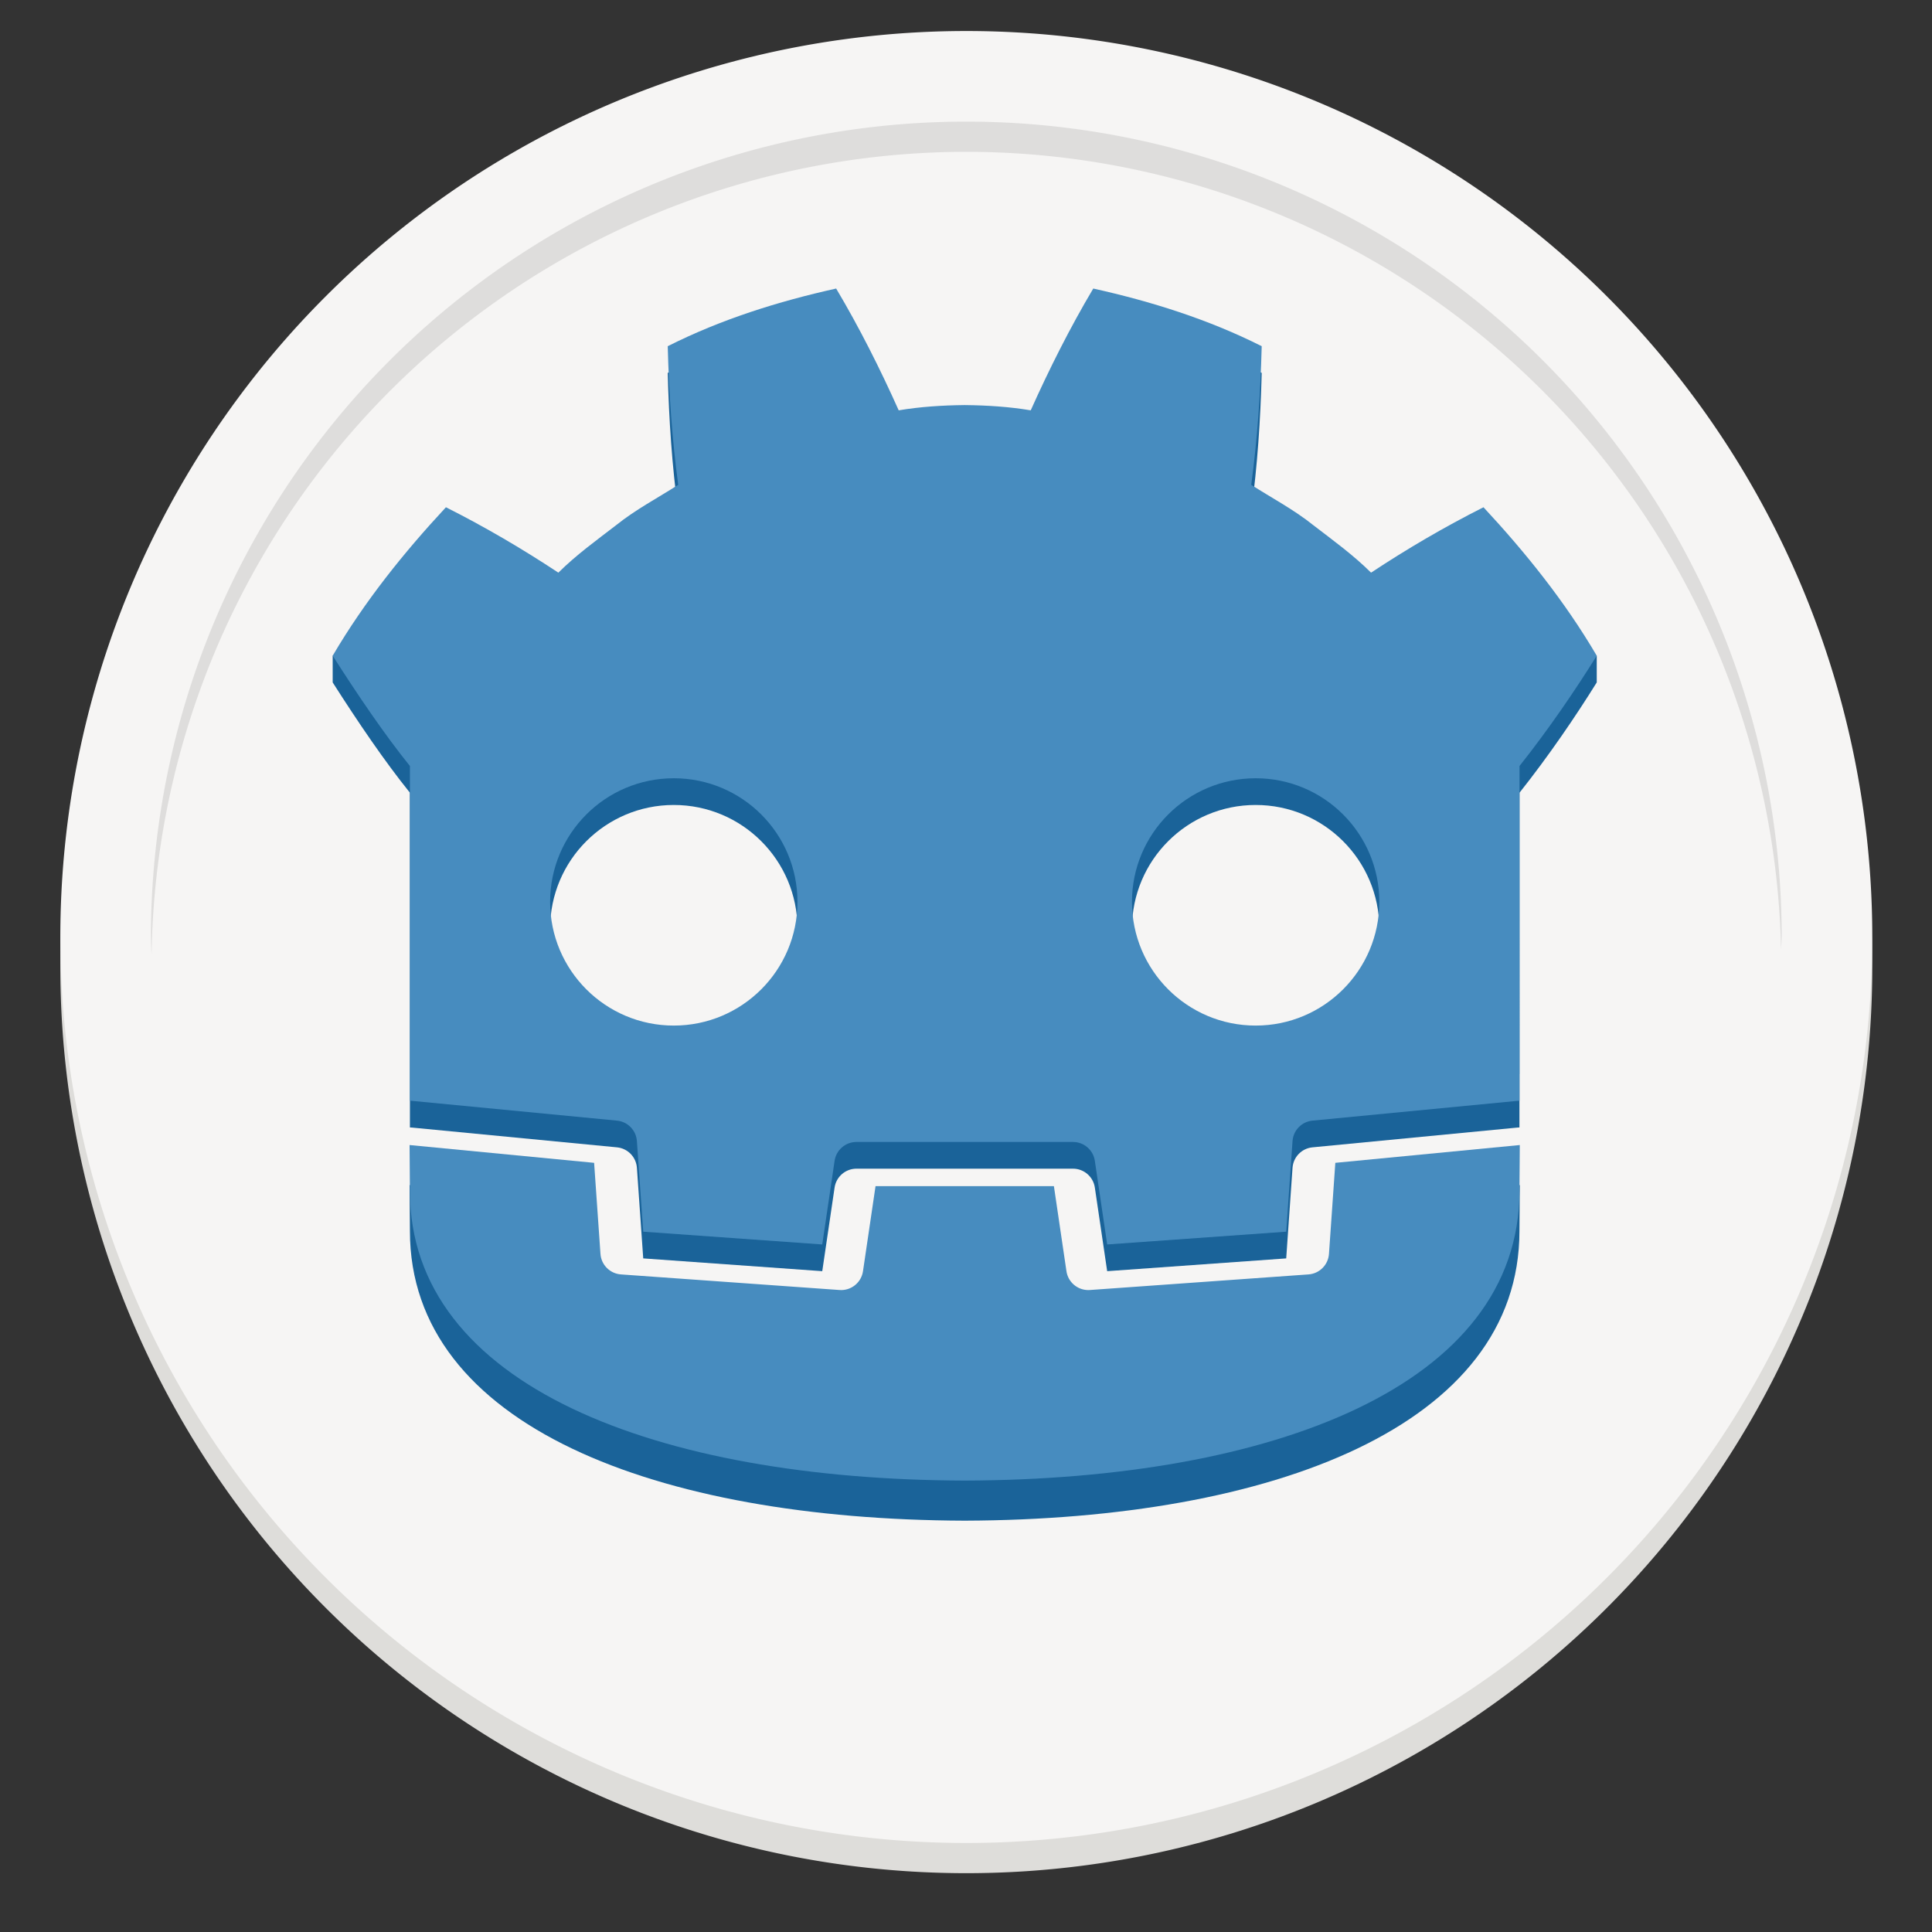<?xml version="1.0" encoding="UTF-8" standalone="no"?>
<svg
   viewBox="0 0 128 128"
   style="display:inline;enable-background:new"
   version="1.0"
   id="svg11300"
   height="128"
   width="128"
   xmlns:xlink="http://www.w3.org/1999/xlink"
   xmlns="http://www.w3.org/2000/svg"
   xmlns:svg="http://www.w3.org/2000/svg"
   xmlns:rdf="http://www.w3.org/1999/02/22-rdf-syntax-ns#"
   xmlns:cc="http://creativecommons.org/ns#"
   xmlns:dc="http://purl.org/dc/elements/1.1/">
  <rect x="0" y="0" width="128" height="128" fill="#333333" stroke="none"/>
  <title
     id="title4162">Adwaita Icon Template</title>
  <defs
     id="defs3">
    <linearGradient
       id="linearGradient950">
      <stop
         style="stop-color:#9a9996;stop-opacity:1"
         offset="0"
         id="stop946" />
      <stop
         style="stop-color:#77767b;stop-opacity:1"
         offset="1"
         id="stop948" />
    </linearGradient>
    <linearGradient
       y2="812.882"
       x2="1662.99"
       y1="806.297"
       x1="1660.857"
       gradientTransform="matrix(1.829,-0.816,0.816,1.829,-3645.962,100.029)"
       gradientUnits="userSpaceOnUse"
       id="linearGradient1001"
       xlink:href="#linearGradient950" />
    <clipPath
       clipPathUnits="userSpaceOnUse"
       id="clipPath5154">
      <circle
         r="109.647"
         cy="924.362"
         cx="128"
         id="circle5156"
         style="fill:url(#radialGradient5158);fill-opacity:1;stroke:none" />
    </clipPath>
    <clipPath
       clipPathUnits="userSpaceOnUse"
       id="clipPath977">
      <circle
         r="109.647"
         cy="924.362"
         cx="128"
         id="circle975"
         style="fill:url(#radialGradient5158);fill-opacity:1;stroke:none" />
    </clipPath>
    <clipPath
       clipPathUnits="userSpaceOnUse"
       id="clipPath4688">
      <path
         id="path4690"
         d="m 106.424,889.602 c -2.245,-0.052 -4.093,1.753 -4.094,3.998 v 32.645 32.645 c -4e-5,3.079 3.333,5.004 6,3.465 l 28.27,-16.322 28.271,-16.322 c 2.666,-1.54 2.666,-5.388 0,-6.928 l -28.271,-16.322 -28.27,-16.322 c -0.581,-0.335 -1.236,-0.519 -1.906,-0.535 z"
         style="color:#000000;font-style:normal;font-variant:normal;font-weight:normal;font-stretch:normal;font-size:medium;line-height:normal;font-family:sans-serif;text-indent:0;text-align:start;text-decoration:none;text-decoration-line:none;letter-spacing:normal;word-spacing:normal;text-transform:none;writing-mode:lr-tb;direction:ltr;baseline-shift:baseline;text-anchor:start;display:inline;overflow:visible;visibility:visible;fill:url(#radialGradient4692);fill-opacity:1;fill-rule:nonzero;stroke:#a7003f;stroke-width:1;stroke-linecap:round;stroke-linejoin:round;stroke-miterlimit:4;stroke-dasharray:none;stroke-dashoffset:0;stroke-opacity:1;enable-background:accumulate" />
    </clipPath>
    <clipPath
       clipPathUnits="userSpaceOnUse"
       id="clipPath4564">
      <circle
         style="fill:url(#radialGradient4568);fill-opacity:1;stroke:none"
         id="circle4566"
         cx="128"
         cy="924.362"
         r="109.647" />
    </clipPath>
    <clipPath
       clipPathUnits="userSpaceOnUse"
       id="clipPath6215">
      <path
         id="path6217"
         d="m 105.173,806.186 c -3.069,0.564 -6.114,1.247 -9.129,2.049 -3.838,1.065 -7.621,2.321 -11.334,3.764 -3.712,1.443 -7.35,3.071 -10.899,4.877 -3.549,1.807 -7.006,3.789 -10.357,5.941 -3.352,2.153 -6.594,4.471 -9.714,6.948 -3.12,2.475 -6.114,5.105 -8.972,7.88 -0.367,0.389 -0.732,0.781 -1.094,1.175 2.602,17.86 16.832,40.038 30.863,55.742 -4.767,8.844 -7.266,18.733 -7.272,28.781 0.021,2.874 0.246,5.744 0.673,8.586 -20.257,-9.185 -43.077,-26.535 -52.798,-47.364 -0.441,1.152 -0.863,2.31 -1.268,3.475 -1.177,3.805 -2.163,7.666 -2.954,11.57 -0.792,3.903 -1.387,7.843 -1.785,11.806 -0.397,3.963 -0.596,7.944 -0.596,11.927 -4.394e-4,2.819 0.099,5.638 0.298,8.45 0.282,3.973 0.763,7.93 1.441,11.855 0.626,3.518 1.409,7.007 2.347,10.455 16.778,6.684 43.115,5.45 63.748,1.143 6.819,11.028 16.987,19.584 29.018,24.417 -18.072,12.936 -44.49,24.021 -67.373,22.032 1.384,1.665 2.813,3.292 4.286,4.879 2.775,2.857 5.691,5.574 8.737,8.139 3.046,2.566 6.219,4.978 9.506,7.227 3.287,2.249 6.685,4.332 10.18,6.241 3.495,1.91 7.084,3.643 10.753,5.194 3.669,1.551 7.413,2.917 11.219,4.094 1.439,0.396 2.884,0.765 4.337,1.107 14.139,-11.184 26.206,-34.583 32.78,-54.564 12.958,-0.383 25.454,-4.901 35.66,-12.895 2.159,22.126 -1.467,50.558 -14.647,69.383 3.069,-0.564 6.114,-1.247 9.129,-2.049 3.838,-1.065 7.621,-2.321 11.334,-3.764 3.712,-1.443 7.35,-3.071 10.899,-4.877 3.549,-1.807 7.006,-3.789 10.357,-5.941 3.352,-2.152 6.594,-4.471 9.714,-6.948 3.12,-2.475 6.114,-5.105 8.972,-7.88 0.367,-0.389 0.732,-0.781 1.094,-1.175 -2.602,-17.86 -16.832,-40.038 -30.863,-55.742 4.767,-8.844 7.266,-18.733 7.272,-28.781 -0.021,-2.874 -0.246,-5.743 -0.673,-8.586 20.257,9.185 43.077,26.535 52.798,47.364 0.441,-1.152 0.863,-2.31 1.268,-3.475 1.177,-3.805 2.163,-7.666 2.954,-11.57 0.792,-3.903 1.387,-7.843 1.785,-11.806 0.397,-3.963 0.596,-7.944 0.596,-11.927 4.4e-4,-2.819 -0.099,-5.638 -0.298,-8.45 -0.282,-3.973 -0.763,-7.93 -1.441,-11.855 -0.628,-3.534 -1.414,-7.038 -2.358,-10.502 -20.562,-7.328 -45.898,-4.795 -63.749,-1.114 -6.818,-11.019 -16.982,-19.569 -29.006,-24.399 18.072,-12.936 44.49,-24.021 67.373,-22.032 -1.384,-1.665 -2.813,-3.292 -4.286,-4.879 -2.775,-2.857 -5.691,-5.574 -8.737,-8.139 -3.046,-2.566 -6.219,-4.978 -9.506,-7.227 -3.287,-2.249 -6.685,-4.332 -10.18,-6.241 -3.495,-1.91 -7.084,-3.643 -10.753,-5.194 -3.669,-1.551 -7.413,-2.917 -11.219,-4.094 -1.427,-0.393 -2.86,-0.759 -4.301,-1.098 -14.147,11.184 -26.229,34.575 -32.811,54.556 -12.96,0.381 -25.458,4.9 -35.665,12.895 -2.159,-22.126 1.467,-50.558 14.647,-69.383 z"
         style="fill:url(#radialGradient6219);fill-opacity:1;stroke:none" />
    </clipPath>
    <linearGradient
       id="linearGradient965"
       x1="48"
       x2="464"
       y1="44"
       y2="44"
       gradientUnits="userSpaceOnUse">
      <stop
         id="stop989"
         style="stop-color:#77767b"
         offset="0" />
      <stop
         id="stop991"
         style="stop-color:#c0bfbc"
         offset=".05" />
      <stop
         id="stop993"
         style="stop-color:#9a9996"
         offset=".1" />
      <stop
         id="stop995"
         style="stop-color:#9a9996"
         offset=".9" />
      <stop
         id="stop997"
         style="stop-color:#c0bfbc"
         offset=".95" />
      <stop
         id="stop999"
         style="stop-color:#77767b"
         offset="1" />
    </linearGradient>
    <radialGradient
       id="radialGradient1030"
       cx="64"
       cy="194.19"
       r="44"
       gradientTransform="matrix(-4.727 7.9359e-7 -3.0301e-7 -1.636 238.55 49.766)"
       gradientUnits="userSpaceOnUse">
      <stop
         id="stop1016"
         style="stop-color:#fff"
         offset="0" />
      <stop
         id="stop1018"
         style="stop-color:#fff;stop-opacity:.094"
         offset="1" />
    </radialGradient>
    <linearGradient
       id="linearGradient1950"
       x1="70.347"
       x2="70.347"
       y1="245.4"
       y2="269.14"
       gradientUnits="userSpaceOnUse">
      <stop
         id="stop1944"
         style="stop-color:#2d2839"
         offset="0" />
      <stop
         id="stop1946"
         style="stop-color:#282433"
         offset="1" />
    </linearGradient>
  </defs>
  <g
     transform="matrix(0.867,0,0,0.867,9.533,-142.4)"
     style="display:inline"
     id="layer1">
    <g
       style="display:inline"
       id="layer9">
      <path
         id="path945"
         d="M 132.077,238.154 A 69.231,69.231 0 0 1 62.846,307.385 69.231,69.231 0 0 1 -6.385,238.154 69.231,69.231 0 0 1 62.846,168.923 a 69.231,69.231 0 0 1 69.231,69.231 z"
         style="display:inline;opacity:1;fill:#deddda;fill-opacity:1;stroke:none;stroke-width:0.013px;stroke-linecap:butt;stroke-linejoin:miter;stroke-miterlimit:4;stroke-dasharray:none;stroke-dashoffset:0;stroke-opacity:1;marker:none;marker-start:none;marker-mid:none;marker-end:none;paint-order:normal;enable-background:new" />
      <rect
         style="display:inline;opacity:1;fill:#d5d3cf;fill-opacity:1;stroke:none;stroke-width:0.013px;stroke-linecap:butt;stroke-linejoin:miter;stroke-miterlimit:4;stroke-dasharray:none;stroke-dashoffset:0;stroke-opacity:1;marker:none;marker-start:none;marker-mid:none;marker-end:none;paint-order:normal;enable-background:new"
         id="rect978"
         width="129.231"
         height="131.538"
         x="-1.769"
         y="171.231"
         rx="64.615"
         ry="64.615" />
      <path
         style="display:inline;opacity:1;fill:#f6f5f4;fill-opacity:1;stroke:none;stroke-width:0.013px;stroke-linecap:butt;stroke-linejoin:miter;stroke-miterlimit:4;stroke-dasharray:none;stroke-dashoffset:0;stroke-opacity:1;marker:none;marker-start:none;marker-mid:none;marker-end:none;paint-order:normal;enable-background:new"
         d="M 132.077,235.846 A 69.231,69.231 0 0 1 62.846,305.077 69.231,69.231 0 0 1 -6.385,235.846 69.231,69.231 0 0 1 62.846,166.615 a 69.231,69.231 0 0 1 69.231,69.231 z"
         id="path981" />
      <circle
         r="62.308"
         style="display:inline;opacity:1;fill:#f6f5f4;fill-opacity:1;stroke:none;stroke-width:0.013px;stroke-linecap:butt;stroke-linejoin:miter;stroke-miterlimit:4;stroke-dasharray:none;stroke-dashoffset:0;stroke-opacity:1;marker:none;marker-start:none;marker-mid:none;marker-end:none;paint-order:normal;enable-background:new"
         id="circle983"
         cx="62.846"
         cy="235.846" />
      <path
         id="circle1003"
         d="m 62.846,173.538 a 62.308,62.308 0 0 0 -62.308,62.308 62.308,62.308 0 0 0 0.048,1.351 62.308,62.308 0 0 1 62.26,-61.351 62.308,62.308 0 0 1 62.26,60.956 62.308,62.308 0 0 0 0.048,-0.956 62.308,62.308 0 0 0 -62.308,-62.308 z"
         style="display:inline;opacity:0.1;fill:#000000;fill-opacity:1;stroke:none;stroke-width:0.013px;stroke-linecap:butt;stroke-linejoin:miter;stroke-miterlimit:4;stroke-dasharray:none;stroke-dashoffset:0;stroke-opacity:1;marker:none;marker-start:none;marker-mid:none;marker-end:none;paint-order:normal;enable-background:new" />
      <g
         style="enable-background:new"
         id="g980"
         transform="matrix(0.821,0,0,0.821,10.315,184.298)">
        <g
           id="layer9-5"
           transform="translate(0,-172)">
          <rect
             id="rect953"
             transform="matrix(0.25,0,0,0.25,0,225)"
             x="48"
             y="-124"
             width="416"
             height="376"
             rx="32"
             ry="32"
             style="display:none;fill:url(#linearGradient965);paint-order:normal;enable-background:new" />
          <rect
             id="rect950"
             x="48"
             y="-164"
             width="416"
             height="384"
             rx="32"
             ry="32"
             style="display:none;fill:#deddda;paint-order:normal;enable-background:new"
             transform="matrix(0.25,0,0,0.25,0,225)" />
          <rect
             id="rect1004"
             transform="scale(1,-1)"
             x="16"
             y="-276"
             width="96"
             height="88"
             rx="4"
             ry="4"
             style="display:none;fill:#478cbf;fill-opacity:1;paint-order:normal;enable-background:new" />
          <g
             fill="#ffffff"
             id="g848"
             transform="matrix(0.077,0,0,0.077,24.412,191.027)">
            <path
               d="m 356.59,-183.253 c -69.801,15.517 -138.849,37.121 -203.584,69.705 1.48,57.162 5.176,111.932 12.668,167.566 C 140.533,70.125 114.112,83.948 90.63,102.804 66.771,121.159 42.403,138.719 20.799,160.185 -22.36,131.639 -252.002,228.289 -252.002,228.289 v 32.291 c 30.45,47.797 63.112,95.839 93.358,133.303 v 325.661 41.363 37.642 c 0.74,0.007 1.479,0.034 2.213,0.103 l 248.086,23.92 c 12.995,1.254 23.179,11.714 24.084,24.737 l 7.651,109.512 216.406,15.443 14.909,-101.077 c 1.933,-13.105 13.173,-22.817 26.428,-22.817 h 261.738 c 13.249,0 24.489,9.712 26.422,22.817 l 14.909,101.077 216.413,-15.443 7.644,-109.512 c 0.912,-13.023 11.089,-23.476 24.084,-24.737 l 247.99,-23.92 c 0.733,-0.069 1.466,-0.096 2.206,-0.103 v -32.291 l 0.102,-0.032 V 393.884 c 34.934,-43.978 68.014,-92.489 93.358,-133.303 v -32.291 c 0,0 -229.657,-96.65 -272.817,-68.104 C 981.587,138.719 957.263,121.159 933.37,102.804 909.895,83.948 883.441,70.125 858.349,54.018 c 7.471,-55.634 11.164,-110.404 12.651,-167.566 -64.742,-32.584 -133.781,-54.188 -203.616,-69.705 -27.882,46.861 -53.38,97.607 -75.587,147.216 -26.333,-4.4 -52.788,-6.03 -79.279,-6.345 v -0.042 c -0.185,0 -0.357,0.042 -0.515,0.042 -0.164,0 -0.337,-0.042 -0.502,-0.042 v 0.042 c -26.539,0.315 -52.971,1.945 -79.311,6.345 C 409.997,-85.647 384.513,-136.393 356.59,-183.253 Z M 160.322,408.722 c 82.577,0 149.505,66.879 149.505,149.428 0,82.604 -66.929,149.521 -149.505,149.521 -82.535,0 -149.486,-66.917 -149.486,-149.521 0,-82.549 66.95,-149.428 149.486,-149.428 z m 703.372,0 c 82.529,0 149.473,66.879 149.473,149.428 0,82.604 -66.945,149.521 -149.473,149.521 -82.59,0 -149.518,-66.917 -149.518,-149.521 0,-82.549 66.928,-149.428 149.518,-149.428 z"
               stroke-width="6.854"
               id="path4224"
               style="fill:#1a6399;fill-opacity:1;stroke:none;stroke-opacity:1" />
            <path
               d="m 356.59,-215.544 c -69.801,15.517 -138.849,37.121 -203.584,69.705 1.48,57.162 5.176,111.932 12.668,167.566 C 140.533,37.834 114.112,51.657 90.63,70.512 66.771,88.867 42.403,106.428 20.799,127.894 -22.36,99.347 -68.04,72.521 -115.1,48.84 -165.826,103.432 -213.256,162.354 -252.002,228.289 c 30.45,47.797 63.112,95.839 93.358,133.303 v 325.661 41.363 37.642 c 0.74,0.007 1.479,0.034 2.213,0.103 l 248.086,23.92 c 12.995,1.254 23.179,11.714 24.084,24.737 l 7.651,109.512 216.406,15.443 14.909,-101.077 c 1.933,-13.105 13.173,-22.817 26.428,-22.817 h 261.738 c 13.249,0 24.489,9.712 26.422,22.817 l 14.909,101.077 216.413,-15.443 7.644,-109.512 c 0.912,-13.023 11.089,-23.476 24.084,-24.737 l 247.99,-23.92 c 0.733,-0.069 1.466,-0.096 2.206,-0.103 v -32.291 l 0.102,-0.032 V 361.593 c 34.934,-43.978 68.014,-92.489 93.358,-133.303 C 1237.269,162.354 1189.812,103.432 1139.086,48.84 1092.041,72.521 1046.344,99.347 1003.184,127.894 981.587,106.428 957.263,88.867 933.37,70.512 909.895,51.657 883.441,37.834 858.349,21.727 c 7.471,-55.634 11.164,-110.404 12.651,-167.566 -64.743,-32.584 -133.781,-54.188 -203.616,-69.705 -27.882,46.861 -53.38,97.607 -75.587,147.216 -26.333,-4.4 -52.788,-6.03 -79.279,-6.345 v -0.042 c -0.185,0 -0.357,0.042 -0.515,0.042 -0.164,0 -0.337,-0.042 -0.502,-0.042 v 0.042 c -26.539,0.315 -52.971,1.945 -79.311,6.345 -22.193,-49.609 -47.677,-100.355 -75.6,-147.216 z M 160.322,376.431 c 82.577,0 149.505,66.879 149.505,149.428 0,82.604 -66.929,149.521 -149.505,149.521 -82.535,0 -149.486,-66.917 -149.486,-149.521 0,-82.549 66.95,-149.428 149.486,-149.428 z m 703.372,0 c 82.529,0 149.473,66.879 149.473,149.428 0,82.604 -66.945,149.521 -149.473,149.521 -82.59,0 -149.518,-66.917 -149.518,-149.521 0,-82.549 66.928,-149.428 149.518,-149.428 z"
               stroke-width="6.854"
               id="path840"
               style="fill:#478cbf;fill-opacity:1;stroke:none;stroke-opacity:1" />
            <path
               d="m 959.981,889.737 -7.683,110.095 c -0.925,13.269 -11.48,23.831 -24.75,24.784 l -264.255,18.855 c -0.644,0.048 -1.289,0.069 -1.926,0.069 -13.132,0 -24.462,-9.637 -26.401,-22.824 L 619.811,917.948 H 404.192 L 389.038,1020.716 c -2.036,13.831 -14.4,23.776 -28.327,22.755 L 96.456,1024.616 C 83.187,1023.663 72.632,1013.101 71.706,999.832 L 64.023,889.737 -159.053,868.229 c 0.103,23.975 0.411,50.24 0.411,55.469 0,235.598 298.867,348.84 670.188,350.142 h 0.452 0.459 c 371.321,-1.302 670.085,-114.543 670.085,-350.142 0,-5.326 0.322,-31.48 0.432,-55.469 z"
               id="path2621"
               style="fill:#1a6399;fill-opacity:1;stroke:none;stroke-width:6.854;stroke-opacity:1" />
            <path
               d="m 959.981,841.294 -7.683,110.095 c -0.925,13.269 -11.48,23.831 -24.75,24.784 l -264.255,18.855 c -0.644,0.048 -1.289,0.069 -1.926,0.069 -13.132,0 -24.462,-9.637 -26.401,-22.824 L 619.811,869.505 h -215.619 l -15.154,102.768 c -2.036,13.831 -14.4,23.776 -28.327,22.755 L 96.456,976.173 C 83.187,975.221 72.632,964.659 71.706,951.389 L 64.023,841.294 -159.053,819.786 c 0.103,23.975 0.411,50.24 0.411,55.469 0,235.598 298.867,348.84 670.188,350.142 h 0.452 0.459 c 371.321,-1.302 670.085,-114.544 670.085,-350.142 0,-5.326 0.322,-31.48 0.432,-55.469 z"
               id="path842"
               style="display:inline;fill:#478cbf;fill-opacity:1;stroke:none;stroke-width:6.854;stroke-opacity:1" />
          </g>
        </g>
      </g>
    </g>
  </g>
</svg>
